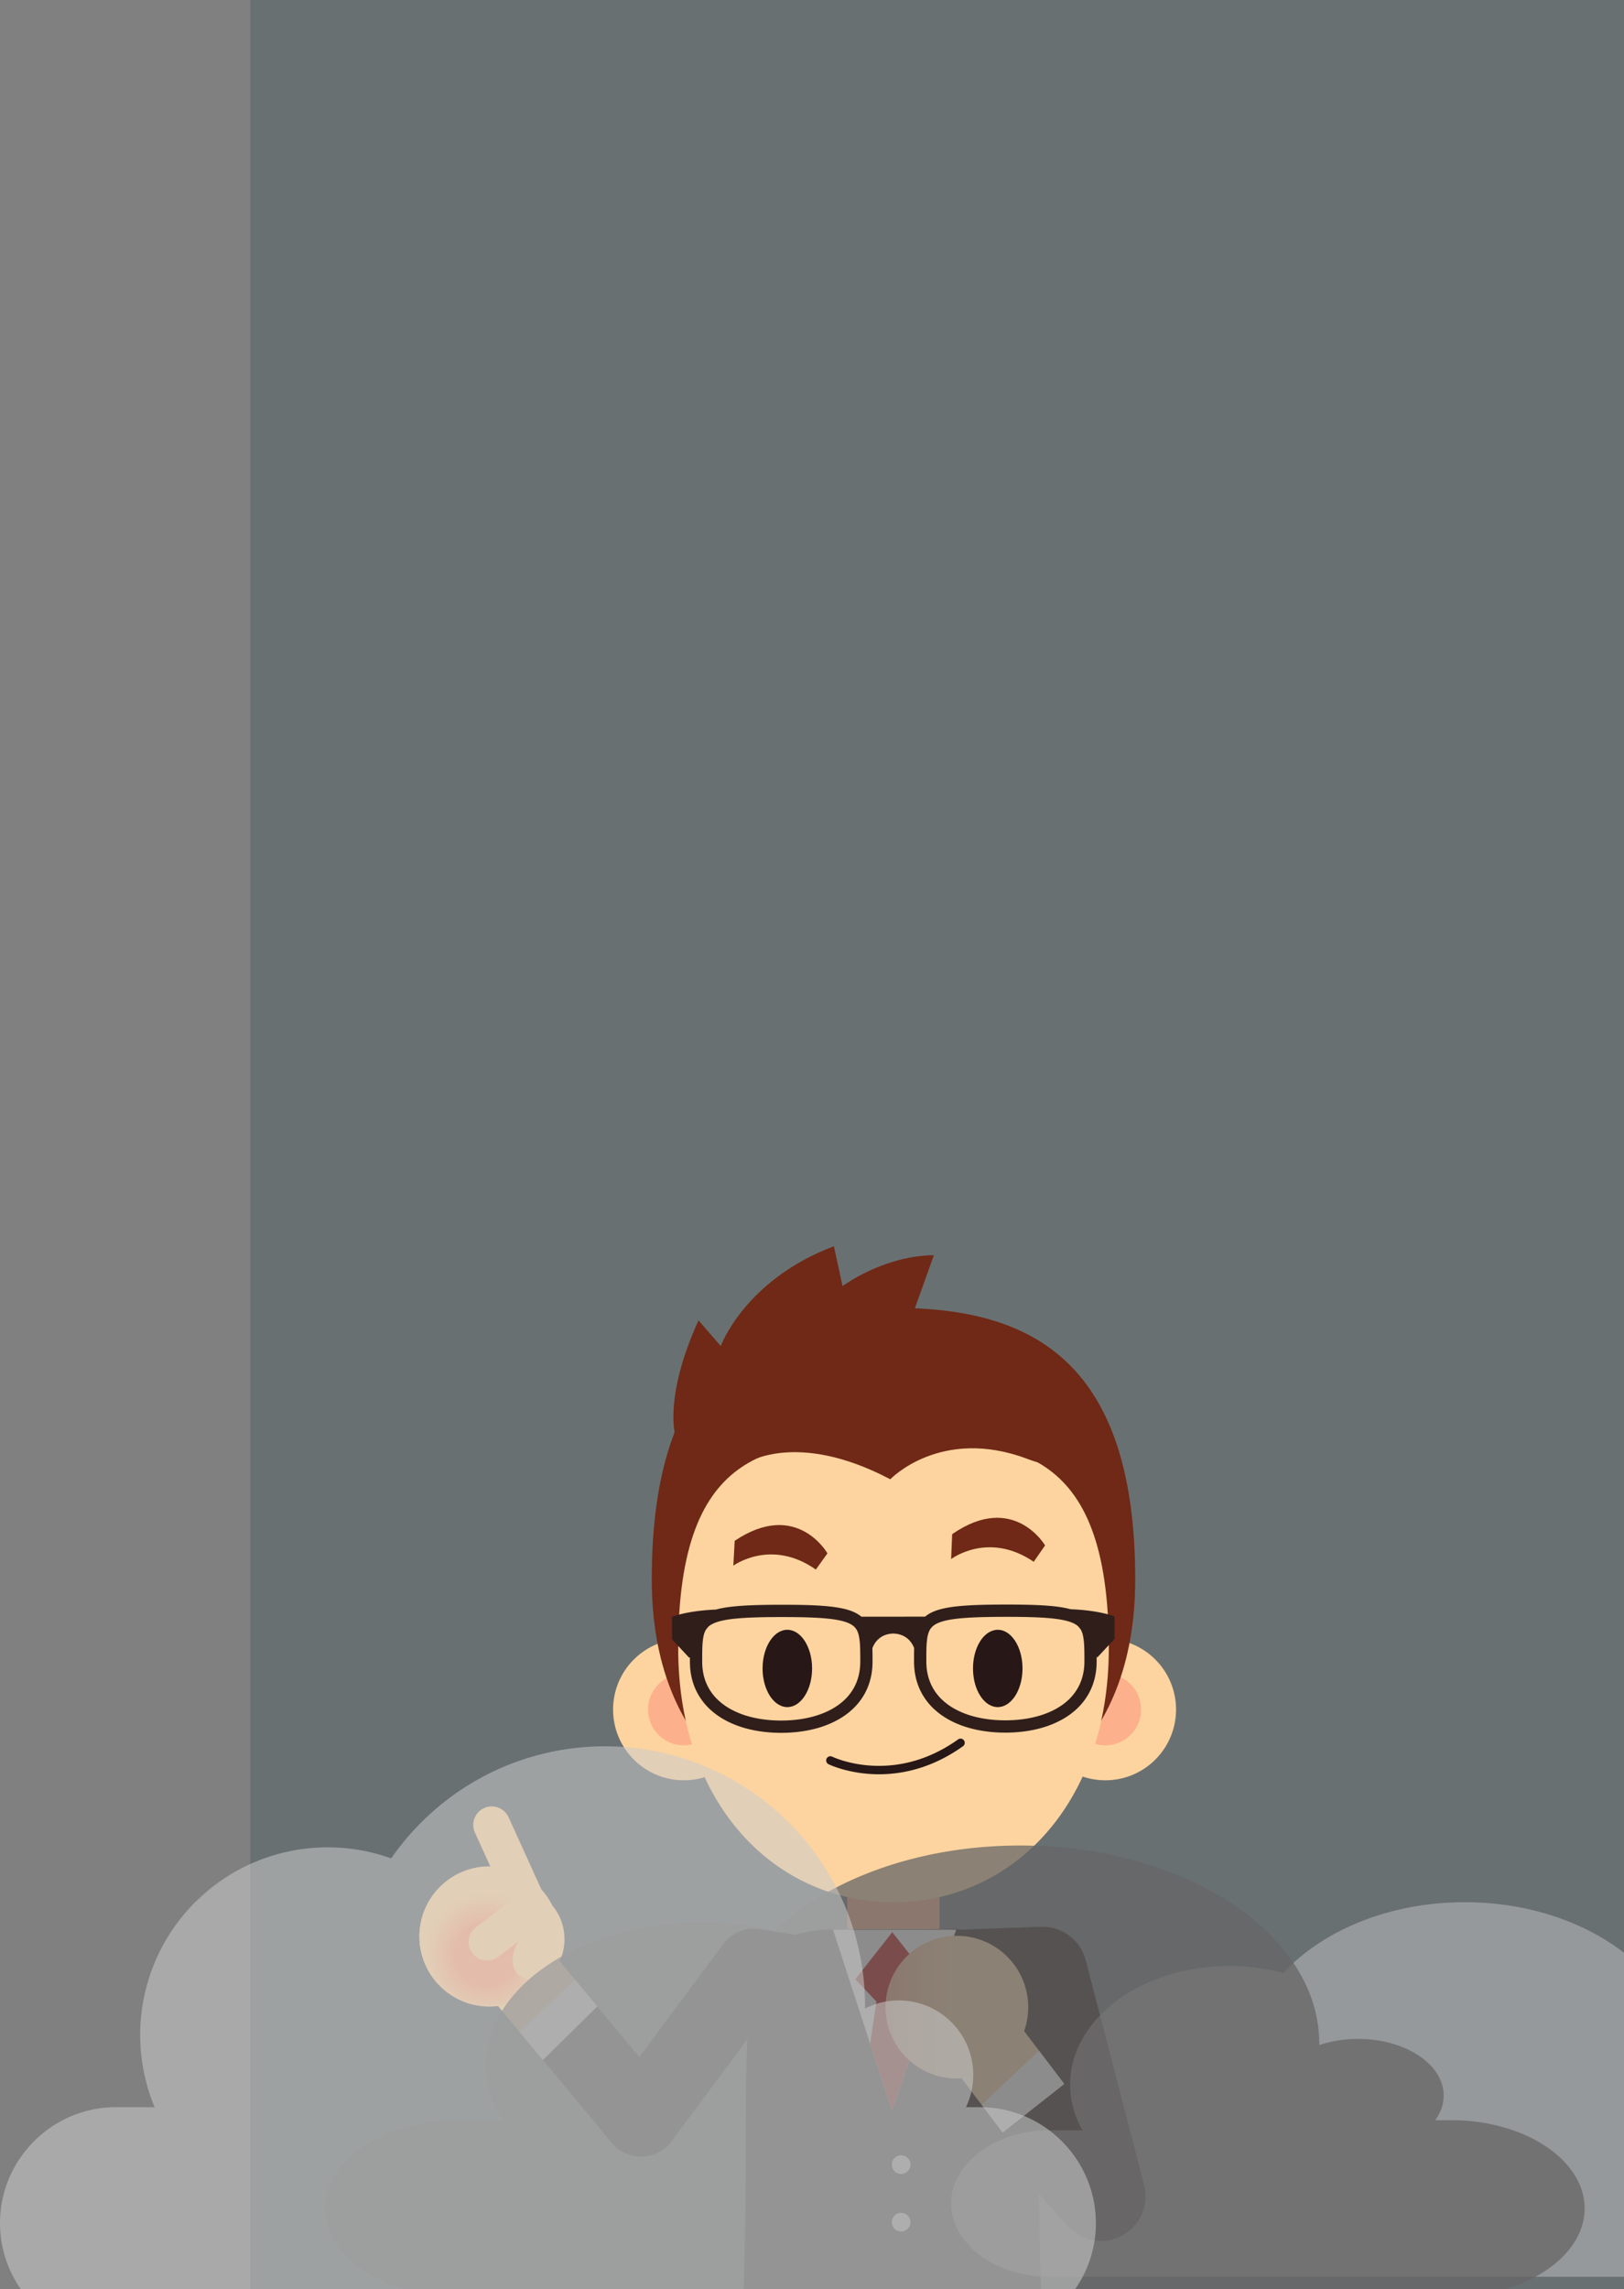 <svg id="Layer_1" data-name="Layer 1" xmlns="http://www.w3.org/2000/svg" xmlns:xlink="http://www.w3.org/1999/xlink" viewBox="0 0 3836.09 5404.8"><rect x="0" y="0" width="3836.09" height="5404.8" fill="#808080" stroke="none"/><defs><style>.cls-1{fill:#697072;}.cls-2{fill:#fdd49f;}.cls-3{fill:#271716;}.cls-4{fill:#fff;}.cls-5{fill:url(#radial-gradient);}.cls-6{fill:#ffaa87;}.cls-7{fill:#fcb18c;}.cls-8{fill:#6f2916;}.cls-9{fill:#ba0000;}.cls-10{fill:url(#linear-gradient);}.cls-11{fill:#301e1b;}.cls-12,.cls-14{fill:#ccc;}.cls-12{opacity:0.45;}.cls-13{fill:#666;opacity:0.75;}.cls-14{opacity:0.54;}</style><radialGradient id="radial-gradient" cx="1148.51" cy="4614.54" r="160.33" gradientUnits="userSpaceOnUse"><stop offset="0.46" stop-color="#ffaa87"/><stop offset="0.57" stop-color="#feb78e"/><stop offset="0.8" stop-color="#fdcc9b"/><stop offset="0.94" stop-color="#fdd49f"/></radialGradient><linearGradient id="linear-gradient" x1="1378.86" y1="4738.96" x2="1678.09" y2="4738.96" gradientTransform="translate(3839.81 207.8) rotate(45)" gradientUnits="userSpaceOnUse"><stop offset="0" stop-color="#fcb18c"/><stop offset="0.46" stop-color="#fcb18c"/><stop offset="0.52" stop-color="#fcb78f"/><stop offset="0.77" stop-color="#fdcc9b"/><stop offset="0.94" stop-color="#fdd49f"/><stop offset="1" stop-color="#fdd49f"/></linearGradient></defs><title>foggy</title><rect class="cls-1" x="591.21" width="3244.88" height="5404.8"/><path class="cls-2" d="M549.08,4552.17a89.89,89.89,0,0,0-11.65,126.58L830.61,5031.4V4750.21l-155-186.38A89.89,89.89,0,0,0,549.08,4552.17Z" transform="translate(591.21)"/><path class="cls-3" d="M1329.65,4574.64l-126.53-19.83a90.21,90.21,0,0,0-86.07,35.18L919,4856.52,819.6,4737,691.08,4863.57l162.77,195.78a89.89,89.89,0,0,0,141.25-3.85l233.84-314.69,72.87,11.42h0a89.88,89.88,0,0,0,27.84-177.6Z" transform="translate(591.21)"/><polygon class="cls-4" points="1227.65 4797.84 1282.29 4863.56 1410.81 4736.96 1358.38 4673.9 1227.65 4797.84"/><circle class="cls-2" cx="1156.03" cy="4571.96" r="165.32"/><path class="cls-2" d="M610.11,4290.53a43.8,43.8,0,0,0-57.82-21.69h0a43.78,43.78,0,0,0-21.68,57.81l89.12,196.11a43.78,43.78,0,0,0,57.81,21.68h0a43.78,43.78,0,0,0,21.68-57.81Z" transform="translate(591.21)"/><circle class="cls-5" cx="1156.03" cy="4571.96" r="165.32"/><path class="cls-2" d="M612.26,4489.5l-79.38,60.86a43.66,43.66,0,0,0,53.14,69.3l47.88-36.73c-33.61,54.57-3.95,103.24,51.15,88.21s80.16-107.71,30.13-170.05S612.26,4489.5,612.26,4489.5Z" transform="translate(591.21)"/><rect class="cls-6" x="2001.19" y="4357.22" width="218.19" height="337.21"/><path class="cls-2" d="M1516.47,4553.1c-345.14,0-345.14,0-345.14,572.26,0,121.3-4.76,278.2-4.76,278.2h699.8s-4.75-156.9-4.75-278.2C1861.62,4553.1,1866.37,4553.1,1516.47,4553.1Z" transform="translate(591.21)"/><path class="cls-3" d="M1973.34,4627.91a105.46,105.46,0,0,0-105.7-78.77l-193.41,6.92h0a105.32,105.32,0,1,0,7.53,210.5l109-3.89,15.53,59.78a105.32,105.32,0,0,0-113.88,169.72l238.94,264a105.32,105.32,0,0,0,180-97.16Z" transform="translate(591.21)"/><path class="cls-3" d="M1867.41,5396.55c-.91-31.69-4.55-165.08-4.55-271.19v-44.2c0-108.67-.19-195-3.46-263.57-2.46-51.44-6.64-92.92-13.81-126.4-5.37-25.1-12.41-45.72-21.68-62.65-13.89-25.4-32.82-42.48-58.35-53.83s-57.59-17.05-98-19.92h0l-304.88.34h0c-47.94,3.75-84,11.81-111.23,29.3-20.4,13.12-35.72,31.55-47.15,57.22-17.14,38.52-25.65,93.32-29.91,171.56s-4.26,179.93-4.26,312.16c0,60.63-1.19,130.18-2.38,184.56-.59,27.19-1.19,50.59-1.63,67.2-.23,8.3-.41,14.9-.54,19.43s-.21,7-.21,7l0,1.28h702.36l0-1.28S1867.54,5401.07,1867.41,5396.55Z" transform="translate(591.21)"/><circle class="cls-2" cx="1023.98" cy="4036.23" r="167.01" transform="translate(-1962.92 1906.24) rotate(-45)"/><path class="cls-7" d="M1024,3951.73a84.5,84.5,0,1,0,84.5,84.5A84.51,84.51,0,0,0,1024,3951.73Z" transform="translate(591.21)"/><circle class="cls-2" cx="2019.75" cy="4036.23" r="167.01" transform="translate(-1671.27 2610.36) rotate(-45)"/><path class="cls-7" d="M2019.75,3951.73a84.5,84.5,0,1,0,84.5,84.5A84.51,84.51,0,0,0,2019.75,3951.73Z" transform="translate(591.21)"/><path class="cls-8" d="M1519.34,3087.73c-315.34,0-571,114.23-571,641.34,0,399.46,255.64,585,571,585s571-185.54,571-585C2090.32,3202,1834.68,3087.73,1519.34,3087.73Z" transform="translate(591.21)"/><path class="cls-8" d="M1378.59,2942.33c-210.28,79.19-267.3,235.62-267.3,235.62l-52.49-60.58C977,3296.42,1003.52,3387,1003.52,3387l550.41-253.56,60.79-170.06c-121,1.76-215.72,73.15-215.72,73.15Z" transform="translate(591.21)"/><path class="cls-2" d="M1519.34,3399.55c-280.88,0-508.58,8.85-508.58,492.69,0,366.68,227.7,598.87,508.58,598.87s508.58-232.19,508.58-598.87C2027.92,3408.4,1800.22,3399.55,1519.34,3399.55Z" transform="translate(591.21)"/><path class="cls-8" d="M1170.14,3455.49s118.06-80.63,341.6,37.05c0,0,119.26-125.26,324.16-48S1489.47,3145.56,1170.14,3455.49Z" transform="translate(591.21)"/><path class="cls-8" d="M1144.25,3637.83l-3.24,58.73s88.62-65.45,194.89,9.13l27.42-38.25S1290.75,3539.37,1144.25,3637.83Z" transform="translate(591.21)"/><path class="cls-8" d="M1657.92,3622.14l-2.41,58.77s87.7-66.68,195,6.43l26.88-38.63S1803.05,3521.66,1657.92,3622.14Z" transform="translate(591.21)"/><ellipse class="cls-3" cx="1859.78" cy="3939.17" rx="58.47" ry="91.27"/><path class="cls-3" d="M1765.61,3847.9c-32.3,0-58.48,40.86-58.48,91.27s26.18,91.28,58.48,91.28,58.47-40.87,58.47-91.28S1797.9,3847.9,1765.61,3847.9Z" transform="translate(591.21)"/><polygon class="cls-4" points="2106.6 4982.59 2258.72 4556.02 1967.72 4556.02 2106.6 4982.59"/><polygon class="cls-9" points="2107.68 4561.78 2020.37 4672.96 2070.13 4725.5 2055.36 4825.2 2106.6 4982.59 2162.22 4826.63 2147.61 4725.5 2198.86 4677.5 2107.68 4561.78"/><path class="cls-2" d="M1698.9,4778.45a92.57,92.57,0,0,0-17.77,129.7l96.06,126.56,145.47-114.55-94.07-123.94A92.57,92.57,0,0,0,1698.9,4778.45Z" transform="translate(591.21)"/><circle class="cls-10" cx="1669.07" cy="4738.96" r="168.53" transform="translate(-2270.88 2568.22) rotate(-45)"/><polygon class="cls-4" points="2318.69 4969.22 2368.4 5034.71 2513.87 4920.16 2454.27 4841.63 2318.69 4969.22"/><path class="cls-4" d="M1537.39,5088.67a22,22,0,1,0,22,22A22,22,0,0,0,1537.39,5088.67Z" transform="translate(591.21)"/><path class="cls-4" d="M1537.39,5224.54a22,22,0,1,0,22,22A22,22,0,0,0,1537.39,5224.54Z" transform="translate(591.21)"/><path class="cls-3" d="M1374.53,4147.39Z" transform="translate(591.21)"/><path class="cls-3" d="M1672.14,4106.58c-34.42,24.55-68.05,40.16-99.64,49.67a302.11,302.11,0,0,1-87.33,12.92,298.32,298.32,0,0,1-80.61-11,236.5,236.5,0,0,1-22.46-7.52c-2.57-1-4.51-1.85-5.78-2.42-.64-.28-1.11-.5-1.41-.64l-.31-.15-.06,0h0l-1.7,3.43,1.68-3.44a9.92,9.92,0,0,0-8.76,17.8h0c.44.21,12.53,6.14,33.39,12a318.23,318.23,0,0,0,86,11.78,322.06,322.06,0,0,0,93-13.76c33.61-10.12,69.29-26.73,105.44-52.52a9.92,9.92,0,0,0-11.52-16.15Z" transform="translate(591.21)"/><path class="cls-3" d="M1374.55,4147.4h0l-1.68,3.44Z" transform="translate(591.21)"/><path class="cls-11" d="M1937.58,3799.34c-15.55-4.27-34.36-6.89-57.88-8.58-25.84-1.83-57.37-2.47-96.24-2.43-50.53.05-88.63,1.21-118,4.66a266.7,266.7,0,0,0-29.63,5,135.73,135.73,0,0,0-21,6.58,83.65,83.65,0,0,0-15.15,8,66.29,66.29,0,0,0-5.7,4.29l-150.47.15c-.92-.77-1.85-1.52-2.81-2.25-7.81-5.85-17.13-10.23-28-13.61-16.4-5.07-36.56-8-62.41-9.89s-57.37-2.47-96.24-2.44c-50.53.06-88.63,1.21-118,4.66a269.67,269.67,0,0,0-29.64,5c-2.22.53-4.36,1.09-6.46,1.67-71.22,3-103.81,17.31-103.81,17.31l.06,53,41.07,44,1.2-2.87c0,3.84,0,7.77,0,11.84,0,27.52,6.21,52.31,17.58,73.62a148.43,148.43,0,0,0,33.4,41.82c20.3,17.8,45.36,30.86,73.36,39.5s59,12.85,91.53,12.83c28.91,0,56.6-3.43,82.06-10.28a227,227,0,0,0,53-21.36,174.85,174.85,0,0,0,33-24,146.41,146.41,0,0,0,34.91-49.12c8.19-18.89,12.55-40.17,12.52-63.4,0-11.51,0-22.06-.34-31.86,5.81-14.82,19.09-33.31,49.29-34.45,30.19,1.09,43.51,19.54,49.35,34.36-.3,9.79-.29,20.34-.27,31.85,0,27.53,6.21,52.32,17.58,73.62a148.43,148.43,0,0,0,33.4,41.82c20.29,17.81,45.36,30.87,73.36,39.5s59,12.86,91.52,12.83c28.91,0,56.6-3.42,82.06-10.27a226.86,226.86,0,0,0,53-21.36,174.77,174.77,0,0,0,33-24,146.29,146.29,0,0,0,34.92-49.12c8.18-18.9,12.54-40.18,12.51-63.41q0-6.09,0-11.83l1.2,2.86,41-44.07,0-53S2008.8,3802.19,1937.58,3799.34Zm-510.79,183.71a119.33,119.33,0,0,1-26.87,33.72c-16.61,14.64-37.92,26-62.7,33.7s-53,11.68-82.93,11.71c-26.65,0-51.89-3.08-74.57-9.14a197.59,197.59,0,0,1-46.29-18.49,144.88,144.88,0,0,1-27.59-20,117.23,117.23,0,0,1-28.15-39.36c-6.55-15.08-10.2-32.22-10.23-51.84,0-12.69,0-23.94.35-33.75a178.94,178.94,0,0,1,2-22.38,66.13,66.13,0,0,1,3.75-14.08,38.22,38.22,0,0,1,2.86-5.65q2.74-3.48,5.45-6.69a34.6,34.6,0,0,1,3-2.52c4.43-3.34,10.58-6.46,19.21-9.15,12.9-4.05,31.21-7,55.85-8.77s55.63-2.51,94.15-2.55c50.07,0,87.42,1.08,114.64,4.24a238.76,238.76,0,0,1,26.4,4.37,109.46,109.46,0,0,1,16.55,5.11,56.5,56.5,0,0,1,10,5.23,36,36,0,0,1,6,5,34.4,34.4,0,0,1,7,11,62.55,62.55,0,0,1,3.36,11.83,168,168,0,0,1,2.44,24.9c.38,9.73.39,20.87.41,33.43C1440.85,3946.28,1435.79,3966.06,1426.79,3983.05Zm529.44-.51a119.65,119.65,0,0,1-26.87,33.72c-16.61,14.64-37.93,26-62.71,33.7s-52.94,11.67-82.93,11.7c-26.65,0-51.88-3.07-74.56-9.13a197.93,197.93,0,0,1-46.3-18.49,146,146,0,0,1-27.59-20,117.17,117.17,0,0,1-28.15-39.36c-6.54-15.07-10.2-32.22-10.22-51.83,0-12.7,0-24,.34-33.75a181,181,0,0,1,2-22.39,65.56,65.56,0,0,1,3.76-14.07,35.38,35.38,0,0,1,5-8.74,33.4,33.4,0,0,1,6.3-6.12c4.44-3.35,10.59-6.47,19.21-9.16,12.91-4.05,31.21-7,55.85-8.76s55.63-2.52,94.16-2.55c50.06-.06,87.42,1.07,114.64,4.24a236.82,236.82,0,0,1,26.4,4.37,107.42,107.42,0,0,1,16.54,5.11,55.66,55.66,0,0,1,10,5.23,37.62,37.62,0,0,1,4.6,3.63c1.84,2.19,3.71,4.47,5.58,6.84a39.55,39.55,0,0,1,2.82,5.6,62.3,62.3,0,0,1,3.37,11.83,169.05,169.05,0,0,1,2.44,24.89c.37,9.73.39,20.88.4,33.43C1970.29,3945.76,1965.22,3965.55,1956.23,3982.54Z" transform="translate(591.21)"/><path class="cls-12" d="M2868.66,4491.11c-177.69,0-334.62,66.16-428.76,167.18a492.6,492.6,0,0,0-127.44-16.5c-207.61,0-375.92,125.28-375.92,279.81,0,38.23,10.31,74.66,29,107.86h-77.62c-127.81,0-232.37,77.83-232.37,173h0c0,95.13,104.56,173,232.37,173h1357V4610.5C3150,4536.92,3016.51,4491.11,2868.66,4491.11Z" transform="translate(591.21)"/><path class="cls-13" d="M2963.49,5404.8c110.65-32.37,188.39-105.82,188.39-190.71h0c0-114.6-141.62-208.36-314.7-208.36h-38.24c12.82-17.58,20-37.29,20-58.12,0-73.9-90.48-133.81-202.1-133.81-33,0-64.22,5.25-91.76,14.56,0-1.2,0-2.39,0-3.6,0-258.21-316.16-467.54-706.17-467.54-240.64,0-453.17,79.69-580.66,201.39a745.1,745.1,0,0,0-172.59-19.87c-281.17,0-509.1,150.91-509.1,337.06,0,46.05,14,89.95,39.21,129.93H490.7c-173.09,0-314.7,93.76-314.7,208.36h0c0,84.89,77.73,158.34,188.39,190.71" transform="translate(591.21)"/><path class="cls-14" d="M1948.26,5404.8a271.75,271.75,0,0,0,49.18-156h0c0-150.56-123.19-273.74-273.75-273.74h-33.27a175.86,175.86,0,0,0-238.21-233c0-1.58,0-3.15,0-4.73,0-339.26-275-614.28-614.29-614.28-209.32,0-394.19,104.7-505.1,264.59a443.77,443.77,0,0,0-385.58,41.6l-77.63,61.94A443.31,443.31,0,0,0-226,4975h-91.44c-150.56,0-273.75,123.18-273.75,273.74h0a271.82,271.82,0,0,0,49.17,156" transform="translate(591.21)"/><path class="cls-14" d="M-52.73,4429.17a445,445,0,0,0-77.63,61.94Z" transform="translate(591.21)"/></svg>